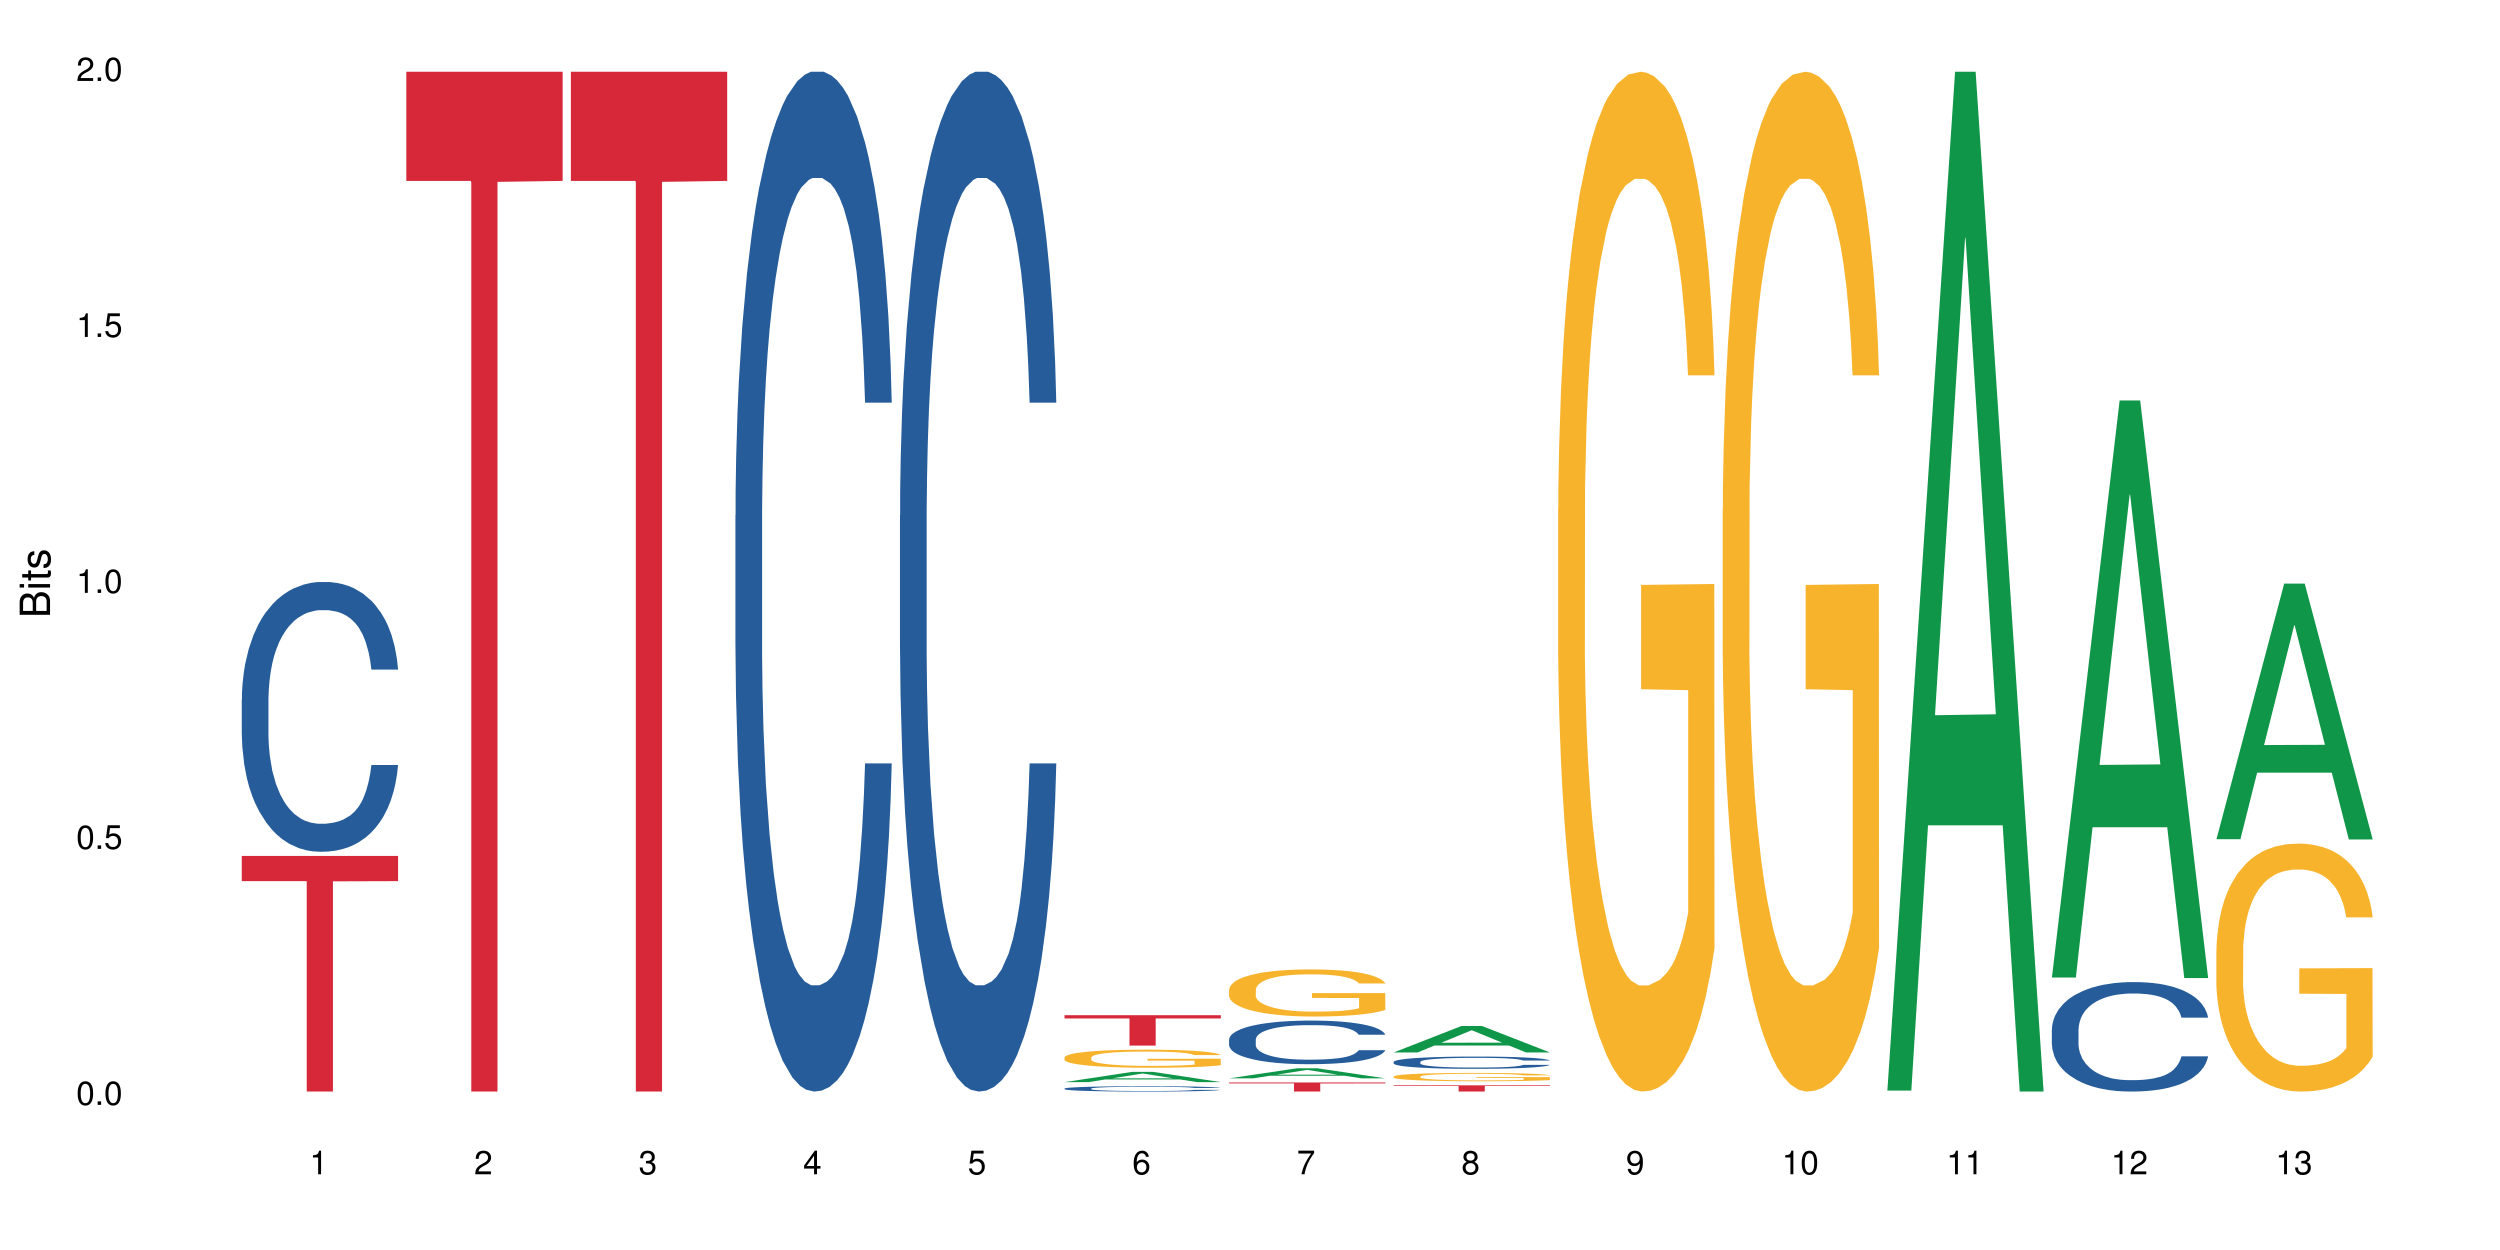 <?xml version="1.0" encoding="UTF-8"?>
<svg xmlns="http://www.w3.org/2000/svg" xmlns:xlink="http://www.w3.org/1999/xlink" width="720pt" height="360pt" viewBox="0 0 720 360" version="1.1">
<defs>
<g>
<symbol overflow="visible" id="glyph0-0">
<path style="stroke:none;" d=""/>
</symbol>
<symbol overflow="visible" id="glyph0-1">
<path style="stroke:none;" d="M 2.641 -6.797 C 2 -6.797 1.422 -6.531 1.078 -6.047 C 0.641 -5.453 0.406 -4.547 0.406 -3.297 C 0.406 -1 1.188 0.219 2.641 0.219 C 4.078 0.219 4.859 -1 4.859 -3.234 C 4.859 -4.562 4.656 -5.438 4.203 -6.047 C 3.844 -6.531 3.281 -6.797 2.641 -6.797 Z M 2.641 -6.047 C 3.547 -6.047 4 -5.125 4 -3.312 C 4 -1.375 3.562 -0.484 2.625 -0.484 C 1.734 -0.484 1.281 -1.422 1.281 -3.281 C 1.281 -5.141 1.734 -6.047 2.641 -6.047 Z M 2.641 -6.047 "/>
</symbol>
<symbol overflow="visible" id="glyph0-2">
<path style="stroke:none;" d="M 1.828 -1 L 0.828 -1 L 0.828 0 L 1.828 0 Z M 1.828 -1 "/>
</symbol>
<symbol overflow="visible" id="glyph0-3">
<path style="stroke:none;" d="M 4.562 -6.797 L 1.062 -6.797 L 0.547 -3.094 L 1.328 -3.094 C 1.719 -3.562 2.047 -3.734 2.578 -3.734 C 3.484 -3.734 4.062 -3.109 4.062 -2.094 C 4.062 -1.125 3.484 -0.531 2.578 -0.531 C 1.828 -0.531 1.375 -0.906 1.188 -1.672 L 0.328 -1.672 C 0.453 -1.109 0.547 -0.844 0.75 -0.594 C 1.125 -0.078 1.828 0.219 2.594 0.219 C 3.969 0.219 4.922 -0.781 4.922 -2.219 C 4.922 -3.562 4.031 -4.484 2.719 -4.484 C 2.25 -4.484 1.859 -4.359 1.469 -4.062 L 1.734 -5.969 L 4.562 -5.969 Z M 4.562 -6.797 "/>
</symbol>
<symbol overflow="visible" id="glyph0-4">
<path style="stroke:none;" d="M 2.484 -4.844 L 2.484 0 L 3.328 0 L 3.328 -6.797 L 2.766 -6.797 C 2.469 -5.75 2.281 -5.609 0.984 -5.453 L 0.984 -4.844 Z M 2.484 -4.844 "/>
</symbol>
<symbol overflow="visible" id="glyph0-5">
<path style="stroke:none;" d="M 4.859 -0.828 L 1.281 -0.828 C 1.359 -1.391 1.672 -1.75 2.5 -2.234 L 3.469 -2.75 C 4.406 -3.266 4.906 -3.969 4.906 -4.812 C 4.906 -5.375 4.672 -5.906 4.266 -6.266 C 3.859 -6.625 3.375 -6.797 2.719 -6.797 C 1.859 -6.797 1.219 -6.5 0.844 -5.922 C 0.609 -5.562 0.5 -5.125 0.484 -4.438 L 1.328 -4.438 C 1.359 -4.906 1.406 -5.188 1.531 -5.406 C 1.75 -5.812 2.188 -6.062 2.703 -6.062 C 3.469 -6.062 4.031 -5.516 4.031 -4.781 C 4.031 -4.25 3.719 -3.797 3.125 -3.438 L 2.234 -2.938 C 0.812 -2.141 0.406 -1.5 0.328 0 L 4.859 0 Z M 4.859 -0.828 "/>
</symbol>
<symbol overflow="visible" id="glyph0-6">
<path style="stroke:none;" d="M 2.125 -3.125 L 2.578 -3.125 C 3.516 -3.125 3.984 -2.703 3.984 -1.891 C 3.984 -1.031 3.469 -0.531 2.578 -0.531 C 1.656 -0.531 1.203 -0.984 1.156 -1.969 L 0.312 -1.969 C 0.344 -1.422 0.438 -1.078 0.609 -0.766 C 0.953 -0.109 1.625 0.219 2.547 0.219 C 3.953 0.219 4.859 -0.609 4.859 -1.906 C 4.859 -2.766 4.516 -3.25 3.703 -3.516 C 4.344 -3.766 4.656 -4.25 4.656 -4.938 C 4.656 -6.109 3.875 -6.797 2.578 -6.797 C 1.203 -6.797 0.484 -6.047 0.453 -4.609 L 1.297 -4.609 C 1.312 -5.016 1.344 -5.25 1.453 -5.453 C 1.641 -5.828 2.062 -6.062 2.594 -6.062 C 3.344 -6.062 3.797 -5.625 3.797 -4.906 C 3.797 -4.422 3.609 -4.141 3.25 -3.984 C 3.016 -3.891 2.719 -3.844 2.125 -3.844 Z M 2.125 -3.125 "/>
</symbol>
<symbol overflow="visible" id="glyph0-7">
<path style="stroke:none;" d="M 3.141 -1.625 L 3.141 0 L 3.984 0 L 3.984 -1.625 L 4.984 -1.625 L 4.984 -2.391 L 3.984 -2.391 L 3.984 -6.797 L 3.359 -6.797 L 0.266 -2.516 L 0.266 -1.625 Z M 3.141 -2.391 L 1 -2.391 L 3.141 -5.359 Z M 3.141 -2.391 "/>
</symbol>
<symbol overflow="visible" id="glyph0-8">
<path style="stroke:none;" d="M 4.781 -5.031 C 4.609 -6.141 3.891 -6.797 2.844 -6.797 C 2.094 -6.797 1.422 -6.438 1.031 -5.828 C 0.609 -5.172 0.406 -4.344 0.406 -3.094 C 0.406 -1.953 0.578 -1.234 0.984 -0.625 C 1.359 -0.078 1.953 0.219 2.703 0.219 C 3.984 0.219 4.922 -0.734 4.922 -2.078 C 4.922 -3.344 4.062 -4.234 2.844 -4.234 C 2.172 -4.234 1.641 -3.969 1.281 -3.469 C 1.281 -5.125 1.828 -6.047 2.797 -6.047 C 3.391 -6.047 3.797 -5.672 3.938 -5.031 Z M 2.734 -3.484 C 3.547 -3.484 4.062 -2.922 4.062 -2 C 4.062 -1.156 3.484 -0.531 2.703 -0.531 C 1.922 -0.531 1.328 -1.188 1.328 -2.047 C 1.328 -2.891 1.906 -3.484 2.734 -3.484 Z M 2.734 -3.484 "/>
</symbol>
<symbol overflow="visible" id="glyph0-9">
<path style="stroke:none;" d="M 4.984 -6.797 L 0.438 -6.797 L 0.438 -5.969 L 4.109 -5.969 C 2.5 -3.656 1.828 -2.234 1.328 0 L 2.219 0 C 2.594 -2.172 3.453 -4.047 4.984 -6.094 Z M 4.984 -6.797 "/>
</symbol>
<symbol overflow="visible" id="glyph0-10">
<path style="stroke:none;" d="M 3.75 -3.578 C 4.453 -4 4.688 -4.344 4.688 -4.984 C 4.688 -6.047 3.844 -6.797 2.641 -6.797 C 1.438 -6.797 0.594 -6.047 0.594 -4.984 C 0.594 -4.359 0.828 -4.016 1.516 -3.578 C 0.734 -3.203 0.359 -2.641 0.359 -1.891 C 0.359 -0.641 1.297 0.219 2.641 0.219 C 3.984 0.219 4.922 -0.641 4.922 -1.875 C 4.922 -2.641 4.531 -3.203 3.75 -3.578 Z M 2.641 -6.047 C 3.359 -6.047 3.812 -5.625 3.812 -4.969 C 3.812 -4.344 3.344 -3.922 2.641 -3.922 C 1.922 -3.922 1.453 -4.344 1.453 -4.984 C 1.453 -5.625 1.922 -6.047 2.641 -6.047 Z M 2.641 -3.203 C 3.484 -3.203 4.062 -2.672 4.062 -1.875 C 4.062 -1.062 3.484 -0.531 2.625 -0.531 C 1.797 -0.531 1.219 -1.078 1.219 -1.875 C 1.219 -2.672 1.797 -3.203 2.641 -3.203 Z M 2.641 -3.203 "/>
</symbol>
<symbol overflow="visible" id="glyph0-11">
<path style="stroke:none;" d="M 0.516 -1.547 C 0.672 -0.438 1.406 0.219 2.438 0.219 C 3.188 0.219 3.859 -0.141 4.266 -0.75 C 4.688 -1.406 4.891 -2.25 4.891 -3.484 C 4.891 -4.625 4.703 -5.359 4.312 -5.953 C 3.938 -6.5 3.344 -6.797 2.594 -6.797 C 1.297 -6.797 0.359 -5.844 0.359 -4.516 C 0.359 -3.25 1.234 -2.344 2.453 -2.344 C 3.094 -2.344 3.562 -2.578 4.016 -3.109 C 4 -1.453 3.469 -0.531 2.5 -0.531 C 1.906 -0.531 1.484 -0.906 1.359 -1.547 Z M 2.578 -6.062 C 3.375 -6.062 3.969 -5.406 3.969 -4.531 C 3.969 -3.688 3.375 -3.094 2.547 -3.094 C 1.734 -3.094 1.234 -3.672 1.234 -4.578 C 1.234 -5.438 1.797 -6.062 2.578 -6.062 Z M 2.578 -6.062 "/>
</symbol>
<symbol overflow="visible" id="glyph1-0">
<path style="stroke:none;" d=""/>
</symbol>
<symbol overflow="visible" id="glyph1-1">
<path style="stroke:none;" d="M 0 -0.953 L 0 -4.891 C 0 -5.719 -0.234 -6.344 -0.734 -6.797 C -1.188 -7.234 -1.812 -7.469 -2.5 -7.469 C -3.547 -7.469 -4.188 -7 -4.625 -5.875 C -4.984 -6.672 -5.641 -7.094 -6.531 -7.094 C -7.156 -7.094 -7.734 -6.859 -8.141 -6.391 C -8.562 -5.938 -8.75 -5.344 -8.75 -4.5 L -8.75 -0.953 Z M -4.984 -2.062 L -7.766 -2.062 L -7.766 -4.219 C -7.766 -4.844 -7.688 -5.203 -7.453 -5.5 C -7.219 -5.812 -6.859 -5.969 -6.375 -5.969 C -5.906 -5.969 -5.531 -5.812 -5.297 -5.5 C -5.062 -5.203 -4.984 -4.844 -4.984 -4.219 Z M -0.984 -2.062 L -4 -2.062 L -4 -4.781 C -4 -5.328 -3.859 -5.688 -3.578 -5.953 C -3.297 -6.219 -2.922 -6.359 -2.484 -6.359 C -2.062 -6.359 -1.688 -6.219 -1.406 -5.953 C -1.109 -5.688 -0.984 -5.328 -0.984 -4.781 Z M -0.984 -2.062 "/>
</symbol>
<symbol overflow="visible" id="glyph1-2">
<path style="stroke:none;" d="M -6.281 -1.797 L -6.281 -0.797 L 0 -0.797 L 0 -1.797 Z M -8.75 -1.797 L -8.75 -0.797 L -7.484 -0.797 L -7.484 -1.797 Z M -8.75 -1.797 "/>
</symbol>
<symbol overflow="visible" id="glyph1-3">
<path style="stroke:none;" d="M -6.281 -3.047 L -6.281 -2.016 L -8.016 -2.016 L -8.016 -1.016 L -6.281 -1.016 L -6.281 -0.172 L -5.469 -0.172 L -5.469 -1.016 L -0.719 -1.016 C -0.078 -1.016 0.281 -1.453 0.281 -2.234 C 0.281 -2.469 0.25 -2.719 0.188 -3.047 L -0.641 -3.047 C -0.609 -2.922 -0.594 -2.766 -0.594 -2.562 C -0.594 -2.141 -0.719 -2.016 -1.156 -2.016 L -5.469 -2.016 L -5.469 -3.047 Z M -6.281 -3.047 "/>
</symbol>
<symbol overflow="visible" id="glyph1-4">
<path style="stroke:none;" d="M -4.531 -5.25 C -5.766 -5.25 -6.469 -4.422 -6.469 -2.969 C -6.469 -1.516 -5.719 -0.562 -4.547 -0.562 C -3.562 -0.562 -3.094 -1.062 -2.734 -2.562 L -2.516 -3.484 C -2.344 -4.188 -2.094 -4.469 -1.625 -4.469 C -1.047 -4.469 -0.641 -3.875 -0.641 -3 C -0.641 -2.453 -0.797 -2 -1.062 -1.75 C -1.25 -1.594 -1.422 -1.531 -1.875 -1.469 L -1.875 -0.406 C -0.422 -0.453 0.281 -1.266 0.281 -2.922 C 0.281 -4.5 -0.5 -5.516 -1.719 -5.516 C -2.656 -5.516 -3.172 -4.984 -3.469 -3.734 L -3.703 -2.766 C -3.891 -1.953 -4.156 -1.609 -4.594 -1.609 C -5.172 -1.609 -5.547 -2.125 -5.547 -2.938 C -5.547 -3.75 -5.203 -4.172 -4.531 -4.203 Z M -4.531 -5.25 "/>
</symbol>
</g>
</defs>
<g id="surface43698">
<rect x="0" y="0" width="720" height="360" style="fill:rgb(100%,100%,100%);fill-opacity:1;stroke:none;"/>
<path style=" stroke:none;fill-rule:nonzero;fill:rgb(14.51%,36.078%,60%);fill-opacity:1;" d="M 69.629 201.438 L 69.684 201.367 L 69.684 199.664 L 69.848 196.965 L 70.234 193.555 L 70.617 191.211 L 71.605 187.023 L 72.977 182.977 L 74.406 179.852 L 75.449 178.004 L 76.383 176.586 L 78.523 173.957 L 79.895 172.609 L 81.379 171.402 L 83.191 170.195 L 84.508 169.484 L 87.473 168.348 L 89.668 167.852 L 91.371 167.637 L 95.051 167.637 L 97.246 167.922 L 98.84 168.277 L 100.594 168.844 L 102.078 169.484 L 104.656 171.047 L 106.965 173.035 L 108.008 174.172 L 109.652 176.371 L 110.918 178.504 L 111.797 180.348 L 112.785 182.977 L 113.66 186.172 L 114.32 189.793 L 114.648 192.848 L 106.965 192.848 L 106.578 190.004 L 106.141 187.805 L 105.316 184.895 L 104.492 182.832 L 103.34 180.773 L 102.297 179.426 L 100.871 178.078 L 99.605 177.223 L 98.289 176.586 L 97.027 176.16 L 94.609 175.734 L 91.809 175.734 L 90.766 175.875 L 88.625 176.441 L 87.473 176.941 L 85.824 177.934 L 84.672 178.859 L 83.301 180.277 L 82.367 181.484 L 81.215 183.332 L 80.391 184.965 L 79.457 187.309 L 78.906 189.082 L 78.414 191.07 L 77.977 193.414 L 77.645 195.898 L 77.426 198.527 L 77.316 201.082 L 77.316 212.09 L 77.426 214.645 L 77.699 217.629 L 78.414 221.957 L 79.457 225.723 L 80.664 228.703 L 81.816 230.836 L 82.477 231.828 L 83.355 232.965 L 84.727 234.387 L 86.703 235.805 L 87.855 236.375 L 89.613 236.941 L 91.426 237.227 L 93.844 237.227 L 95.984 236.941 L 97.41 236.586 L 98.895 236.02 L 100.926 234.812 L 102.188 233.676 L 103.285 232.324 L 104.109 230.977 L 104.656 229.84 L 105.48 227.641 L 106.141 225.227 L 106.633 222.738 L 106.965 220.324 L 114.648 220.324 L 114.32 223.164 L 113.828 225.934 L 113.332 227.996 L 112.562 230.48 L 111.688 232.68 L 110.422 235.164 L 109.379 236.801 L 108.008 238.574 L 106.746 239.922 L 105.371 241.129 L 103.34 242.551 L 102.023 243.262 L 100.594 243.898 L 98.895 244.469 L 96.75 244.965 L 94.445 245.25 L 92.305 245.32 L 90 245.18 L 88.297 244.895 L 86.047 244.254 L 83.246 242.977 L 81.215 241.629 L 79.621 240.277 L 78.25 238.859 L 76.711 236.941 L 74.734 233.816 L 73.527 231.402 L 72.703 229.414 L 71.77 226.645 L 71.113 224.16 L 70.344 220.184 L 69.793 215.141 L 69.629 211.238 Z M 69.629 201.438 "/>
<path style=" stroke:none;fill-rule:nonzero;fill:rgb(83.922%,15.686%,22.353%);fill-opacity:1;" d="M 69.629 246.5 L 114.648 246.5 L 114.648 253.766 L 95.887 253.828 L 95.887 314.371 L 88.34 314.371 L 88.34 253.891 L 88.23 253.766 L 69.629 253.766 Z M 69.629 246.5 "/>
<path style=" stroke:none;fill-rule:nonzero;fill:rgb(83.922%,15.686%,22.353%);fill-opacity:1;" d="M 117.02 20.664 L 162.039 20.664 L 162.039 52.102 L 143.277 52.379 L 143.277 314.371 L 135.73 314.371 L 135.73 52.652 L 135.617 52.102 L 117.02 52.102 Z M 117.02 20.664 "/>
<path style=" stroke:none;fill-rule:nonzero;fill:rgb(83.922%,15.686%,22.353%);fill-opacity:1;" d="M 164.41 20.664 L 209.43 20.664 L 209.43 52.102 L 190.668 52.379 L 190.668 314.371 L 183.117 314.371 L 183.117 52.652 L 183.008 52.102 L 164.41 52.102 Z M 164.41 20.664 "/>
<path style=" stroke:none;fill-rule:nonzero;fill:rgb(14.51%,36.078%,60%);fill-opacity:1;" d="M 211.801 148.457 L 211.855 148.188 L 211.855 141.742 L 212.02 131.543 L 212.406 118.656 L 212.789 109.797 L 213.777 93.957 L 215.148 78.652 L 216.578 66.84 L 217.621 59.859 L 218.555 54.492 L 220.695 44.559 L 222.066 39.457 L 223.551 34.891 L 225.363 30.328 L 226.68 27.645 L 229.645 23.348 L 231.84 21.469 L 233.543 20.664 L 237.223 20.664 L 239.418 21.738 L 241.012 23.078 L 242.766 25.227 L 244.25 27.645 L 246.828 33.551 L 249.137 41.066 L 250.18 45.363 L 251.824 53.684 L 253.09 61.738 L 253.969 68.719 L 254.957 78.652 L 255.832 90.734 L 256.492 104.426 L 256.82 115.969 L 249.137 115.969 L 248.75 105.23 L 248.312 96.91 L 247.488 85.902 L 246.664 78.117 L 245.512 70.332 L 244.469 65.23 L 243.043 60.129 L 241.777 56.906 L 240.461 54.492 L 239.199 52.879 L 236.781 51.27 L 233.98 51.27 L 232.938 51.805 L 230.797 53.953 L 229.645 55.832 L 227.996 59.59 L 226.844 63.082 L 225.473 68.449 L 224.539 73.016 L 223.387 79.996 L 222.562 86.172 L 221.629 95.031 L 221.078 101.742 L 220.586 109.258 L 220.145 118.117 L 219.816 127.516 L 219.598 137.449 L 219.488 147.113 L 219.488 188.727 L 219.598 198.391 L 219.871 209.668 L 220.586 226.043 L 221.629 240.273 L 222.836 251.547 L 223.988 259.602 L 224.648 263.359 L 225.527 267.656 L 226.898 273.027 L 228.875 278.395 L 230.027 280.543 L 231.785 282.691 L 233.598 283.766 L 236.012 283.766 L 238.156 282.691 L 239.582 281.348 L 241.066 279.199 L 243.098 274.637 L 244.359 270.34 L 245.457 265.242 L 246.281 260.141 L 246.828 255.844 L 247.652 247.52 L 248.312 238.395 L 248.805 228.996 L 249.137 219.867 L 256.82 219.867 L 256.492 230.609 L 256 241.078 L 255.504 248.863 L 254.734 258.262 L 253.855 266.582 L 252.594 275.98 L 251.551 282.152 L 250.18 288.867 L 248.914 293.969 L 247.543 298.531 L 245.512 303.898 L 244.195 306.586 L 242.766 309 L 241.066 311.148 L 238.922 313.027 L 236.617 314.102 L 234.477 314.371 L 232.172 313.832 L 230.469 312.762 L 228.219 310.344 L 225.418 305.512 L 223.387 300.41 L 221.793 295.309 L 220.422 289.941 L 218.883 282.691 L 216.906 270.879 L 215.699 261.75 L 214.875 254.234 L 213.941 243.762 L 213.285 234.367 L 212.516 219.332 L 211.965 200.27 L 211.801 185.504 Z M 211.801 148.457 "/>
<path style=" stroke:none;fill-rule:nonzero;fill:rgb(14.51%,36.078%,60%);fill-opacity:1;" d="M 259.191 148.457 L 259.246 148.188 L 259.246 141.742 L 259.41 131.543 L 259.797 118.656 L 260.18 109.797 L 261.168 93.957 L 262.539 78.652 L 263.969 66.84 L 265.012 59.859 L 265.945 54.492 L 268.086 44.559 L 269.457 39.457 L 270.941 34.891 L 272.754 30.328 L 274.07 27.645 L 277.035 23.348 L 279.23 21.469 L 280.934 20.664 L 284.613 20.664 L 286.809 21.738 L 288.398 23.078 L 290.156 25.227 L 291.641 27.645 L 294.219 33.551 L 296.527 41.066 L 297.57 45.363 L 299.215 53.684 L 300.48 61.738 L 301.359 68.719 L 302.348 78.652 L 303.223 90.734 L 303.883 104.426 L 304.211 115.969 L 296.527 115.969 L 296.141 105.23 L 295.703 96.91 L 294.879 85.902 L 294.055 78.117 L 292.902 70.332 L 291.859 65.23 L 290.434 60.129 L 289.168 56.906 L 287.852 54.492 L 286.59 52.879 L 284.172 51.27 L 281.371 51.27 L 280.328 51.805 L 278.188 53.953 L 277.035 55.832 L 275.387 59.59 L 274.234 63.082 L 272.863 68.449 L 271.93 73.016 L 270.777 79.996 L 269.953 86.172 L 269.02 95.031 L 268.469 101.742 L 267.977 109.258 L 267.535 118.117 L 267.207 127.516 L 266.988 137.449 L 266.879 147.113 L 266.879 188.727 L 266.988 198.391 L 267.262 209.668 L 267.977 226.043 L 269.02 240.273 L 270.227 251.547 L 271.379 259.602 L 272.039 263.359 L 272.918 267.656 L 274.289 273.027 L 276.266 278.395 L 277.418 280.543 L 279.176 282.691 L 280.988 283.766 L 283.402 283.766 L 285.547 282.691 L 286.973 281.348 L 288.457 279.199 L 290.488 274.637 L 291.75 270.34 L 292.848 265.242 L 293.672 260.141 L 294.219 255.844 L 295.043 247.52 L 295.703 238.395 L 296.195 228.996 L 296.527 219.867 L 304.211 219.867 L 303.883 230.609 L 303.391 241.078 L 302.895 248.863 L 302.125 258.262 L 301.246 266.582 L 299.984 275.98 L 298.941 282.152 L 297.57 288.867 L 296.305 293.969 L 294.934 298.531 L 292.902 303.898 L 291.586 306.586 L 290.156 309 L 288.457 311.148 L 286.312 313.027 L 284.008 314.102 L 281.867 314.371 L 279.562 313.832 L 277.859 312.762 L 275.609 310.344 L 272.809 305.512 L 270.777 300.41 L 269.184 295.309 L 267.812 289.941 L 266.273 282.691 L 264.297 270.879 L 263.09 261.75 L 262.266 254.234 L 261.332 243.762 L 260.676 234.367 L 259.906 219.332 L 259.355 200.27 L 259.191 185.504 Z M 259.191 148.457 "/>
<path style=" stroke:none;fill-rule:nonzero;fill:rgb(6.275%,58.824%,28.235%);fill-opacity:1;" d="M 306.582 311.648 L 306.629 311.645 L 326.109 308.691 L 332.027 308.691 L 351.602 311.652 L 344.727 311.652 L 339.82 310.879 L 318.32 310.879 L 313.508 311.648 L 306.582 311.648 L 320.387 310.559 L 337.848 310.559 L 329.141 309.176 L 329.043 309.176 L 328.949 309.184 L 320.34 310.559 L 320.387 310.559 Z M 306.582 311.648 "/>
<path style=" stroke:none;fill-rule:nonzero;fill:rgb(14.51%,36.078%,60%);fill-opacity:1;" d="M 306.582 313.5 L 306.637 313.5 L 306.637 313.465 L 306.801 313.414 L 307.188 313.344 L 307.57 313.297 L 308.559 313.215 L 309.93 313.137 L 311.359 313.074 L 312.402 313.035 L 313.336 313.008 L 315.477 312.957 L 316.848 312.93 L 318.332 312.906 L 320.145 312.883 L 321.461 312.867 L 324.426 312.844 L 326.621 312.836 L 328.324 312.832 L 332.004 312.832 L 334.199 312.836 L 335.789 312.844 L 337.547 312.855 L 339.031 312.867 L 341.609 312.898 L 343.918 312.938 L 344.961 312.961 L 346.605 313.004 L 347.871 313.047 L 348.75 313.082 L 349.738 313.137 L 350.613 313.199 L 351.273 313.27 L 351.602 313.332 L 343.918 313.332 L 343.531 313.273 L 343.094 313.23 L 342.27 313.172 L 341.445 313.133 L 340.293 313.09 L 339.25 313.066 L 337.824 313.039 L 336.559 313.02 L 335.242 313.008 L 333.98 313 L 331.562 312.992 L 328.762 312.992 L 327.719 312.996 L 325.578 313.004 L 324.426 313.016 L 322.777 313.035 L 321.625 313.055 L 320.254 313.082 L 319.32 313.105 L 318.168 313.141 L 317.344 313.176 L 316.41 313.223 L 315.859 313.258 L 315.367 313.297 L 314.926 313.344 L 314.598 313.391 L 314.379 313.441 L 314.27 313.492 L 314.27 313.711 L 314.379 313.762 L 314.652 313.82 L 315.367 313.906 L 316.41 313.98 L 317.617 314.043 L 318.77 314.082 L 319.43 314.102 L 320.309 314.125 L 321.68 314.152 L 323.656 314.184 L 324.809 314.191 L 326.566 314.203 L 328.379 314.211 L 330.793 314.211 L 332.938 314.203 L 334.363 314.199 L 335.848 314.188 L 337.879 314.164 L 339.141 314.141 L 340.238 314.113 L 341.062 314.086 L 341.609 314.062 L 342.434 314.02 L 343.094 313.973 L 343.586 313.922 L 343.918 313.875 L 351.602 313.875 L 351.273 313.93 L 350.781 313.988 L 350.285 314.027 L 349.516 314.078 L 348.637 314.121 L 347.375 314.168 L 346.332 314.203 L 344.961 314.238 L 343.695 314.266 L 342.324 314.289 L 340.293 314.316 L 338.977 314.328 L 337.547 314.344 L 335.848 314.355 L 333.703 314.363 L 331.398 314.371 L 329.258 314.371 L 326.953 314.367 L 325.25 314.363 L 323 314.348 L 320.199 314.324 L 318.168 314.297 L 316.574 314.27 L 315.203 314.242 L 313.664 314.203 L 311.688 314.145 L 310.48 314.094 L 309.656 314.055 L 308.723 314 L 308.066 313.953 L 307.297 313.871 L 306.746 313.773 L 306.582 313.695 Z M 306.582 313.5 "/>
<path style=" stroke:none;fill-rule:nonzero;fill:rgb(96.863%,70.196%,16.863%);fill-opacity:1;" d="M 306.582 304.539 L 306.637 304.535 L 306.637 304.438 L 306.855 304.227 L 307.406 303.93 L 308.121 303.688 L 308.887 303.496 L 309.383 303.398 L 310.207 303.254 L 310.918 303.152 L 312.73 302.938 L 315.039 302.738 L 316.301 302.652 L 317.727 302.57 L 319.758 302.48 L 320.691 302.445 L 323.547 302.371 L 326.785 302.324 L 330.355 302.309 L 332.004 302.312 L 334.254 302.332 L 337.328 302.387 L 339.086 302.434 L 340.457 302.48 L 341.887 302.543 L 343.641 302.637 L 345.289 302.75 L 346.605 302.867 L 347.926 303.008 L 349.023 303.16 L 349.957 303.328 L 350.781 303.527 L 351.273 303.691 L 351.602 303.859 L 343.973 303.859 L 343.531 303.691 L 343.039 303.562 L 342.215 303.406 L 341.391 303.293 L 340.566 303.203 L 339.031 303.078 L 337.711 303.004 L 336.066 302.938 L 334.473 302.895 L 332.66 302.867 L 331.562 302.855 L 328.652 302.855 L 326.02 302.891 L 324.48 302.926 L 323.383 302.965 L 321.844 303.035 L 320.91 303.094 L 320.363 303.133 L 318.715 303.277 L 317.617 303.41 L 317.016 303.504 L 316.246 303.645 L 315.695 303.773 L 315.094 303.965 L 314.762 304.105 L 314.324 304.43 L 314.27 305.285 L 314.434 305.465 L 314.762 305.66 L 315.203 305.832 L 315.859 306.012 L 316.52 306.148 L 317.672 306.336 L 318.66 306.457 L 319.43 306.539 L 320.91 306.668 L 321.516 306.711 L 322.945 306.797 L 324.426 306.863 L 326.238 306.918 L 327.609 306.949 L 329.805 306.973 L 332.605 306.973 L 335.902 306.945 L 337.988 306.906 L 339.414 306.867 L 340.348 306.836 L 341.5 306.781 L 342.324 306.734 L 343.094 306.684 L 344.027 306.602 L 344.027 305.465 L 330.465 305.461 L 330.465 304.93 L 351.547 304.922 L 351.602 306.781 L 350.449 306.91 L 349.023 307.035 L 347.648 307.129 L 346.223 307.211 L 344.191 307.301 L 342.543 307.355 L 340.02 307.422 L 337.711 307.465 L 335.297 307.496 L 333.156 307.508 L 330.629 307.516 L 328.379 307.504 L 325.965 307.477 L 324.043 307.438 L 322.285 307.391 L 320.527 307.328 L 318.332 307.23 L 316.902 307.148 L 315.422 307.047 L 313.938 306.93 L 312.621 306.801 L 311.742 306.699 L 310.863 306.586 L 309.93 306.445 L 309.055 306.281 L 308.395 306.137 L 307.789 305.969 L 307.352 305.812 L 306.91 305.598 L 306.691 305.426 L 306.582 305.281 Z M 306.582 304.539 "/>
<path style=" stroke:none;fill-rule:nonzero;fill:rgb(83.922%,15.686%,22.353%);fill-opacity:1;" d="M 306.582 292.379 L 351.602 292.379 L 351.602 293.316 L 332.84 293.324 L 332.84 301.129 L 325.289 301.129 L 325.289 293.332 L 325.18 293.316 L 306.582 293.316 Z M 306.582 292.379 "/>
<path style=" stroke:none;fill-rule:nonzero;fill:rgb(6.275%,58.824%,28.235%);fill-opacity:1;" d="M 353.973 310.566 L 354.02 310.562 L 373.5 307.668 L 379.418 307.668 L 398.992 310.566 L 392.117 310.566 L 387.211 309.812 L 365.707 309.812 L 360.898 310.566 L 353.973 310.566 L 367.777 309.496 L 385.238 309.496 L 376.531 308.141 L 376.434 308.137 L 376.34 308.145 L 367.73 309.496 L 367.777 309.496 Z M 353.973 310.566 "/>
<path style=" stroke:none;fill-rule:nonzero;fill:rgb(14.51%,36.078%,60%);fill-opacity:1;" d="M 353.973 299.398 L 354.027 299.387 L 354.027 299.113 L 354.191 298.676 L 354.578 298.129 L 354.961 297.75 L 355.949 297.07 L 357.32 296.418 L 358.75 295.914 L 359.793 295.617 L 360.727 295.387 L 362.867 294.961 L 364.238 294.742 L 365.723 294.551 L 367.535 294.355 L 368.852 294.238 L 371.816 294.055 L 374.012 293.977 L 375.715 293.941 L 379.395 293.941 L 381.59 293.988 L 383.18 294.043 L 384.938 294.137 L 386.422 294.238 L 389 294.492 L 391.309 294.812 L 392.352 294.996 L 393.996 295.352 L 395.262 295.695 L 396.141 295.992 L 397.129 296.418 L 398.004 296.934 L 398.664 297.52 L 398.992 298.012 L 391.309 298.012 L 390.922 297.555 L 390.484 297.199 L 389.66 296.727 L 388.836 296.395 L 387.684 296.062 L 386.641 295.844 L 385.211 295.625 L 383.949 295.488 L 382.633 295.387 L 381.371 295.316 L 378.953 295.25 L 376.152 295.25 L 375.109 295.27 L 372.969 295.363 L 371.816 295.445 L 370.168 295.605 L 369.016 295.754 L 367.645 295.98 L 366.711 296.176 L 365.559 296.477 L 364.734 296.738 L 363.801 297.117 L 363.25 297.406 L 362.758 297.727 L 362.316 298.105 L 361.988 298.504 L 361.77 298.93 L 361.66 299.344 L 361.66 301.121 L 361.77 301.531 L 362.043 302.016 L 362.758 302.715 L 363.801 303.32 L 365.008 303.805 L 366.16 304.148 L 366.82 304.309 L 367.699 304.492 L 369.07 304.723 L 371.047 304.949 L 372.199 305.043 L 373.957 305.133 L 375.77 305.18 L 378.184 305.18 L 380.328 305.133 L 381.754 305.078 L 383.238 304.984 L 385.27 304.789 L 386.531 304.605 L 387.629 304.391 L 388.453 304.172 L 389 303.988 L 389.824 303.633 L 390.484 303.242 L 390.977 302.84 L 391.309 302.449 L 398.992 302.449 L 398.664 302.91 L 398.172 303.355 L 397.676 303.688 L 396.906 304.09 L 396.027 304.445 L 394.766 304.848 L 393.723 305.109 L 392.352 305.398 L 391.086 305.617 L 389.715 305.812 L 387.684 306.039 L 386.367 306.156 L 384.938 306.258 L 383.238 306.352 L 381.094 306.43 L 378.789 306.477 L 376.648 306.488 L 374.344 306.465 L 372.641 306.418 L 370.391 306.316 L 367.59 306.109 L 365.559 305.891 L 363.965 305.672 L 362.594 305.445 L 361.055 305.133 L 359.078 304.629 L 357.871 304.238 L 357.047 303.918 L 356.113 303.473 L 355.453 303.07 L 354.688 302.426 L 354.137 301.613 L 353.973 300.984 Z M 353.973 299.398 "/>
<path style=" stroke:none;fill-rule:nonzero;fill:rgb(96.863%,70.196%,16.863%);fill-opacity:1;" d="M 353.973 285.004 L 354.027 284.992 L 354.027 284.746 L 354.246 284.188 L 354.797 283.418 L 355.512 282.789 L 356.277 282.293 L 356.773 282.031 L 357.598 281.66 L 358.309 281.387 L 360.121 280.832 L 362.43 280.309 L 363.691 280.086 L 365.117 279.875 L 367.148 279.641 L 368.082 279.555 L 370.938 279.355 L 374.176 279.23 L 377.746 279.195 L 379.395 279.207 L 381.645 279.258 L 384.719 279.395 L 386.477 279.516 L 387.848 279.641 L 389.277 279.801 L 391.031 280.051 L 392.68 280.348 L 393.996 280.645 L 395.316 281.016 L 396.414 281.414 L 397.348 281.848 L 398.172 282.367 L 398.664 282.801 L 398.992 283.234 L 391.363 283.234 L 390.922 282.801 L 390.43 282.465 L 389.605 282.059 L 388.781 281.758 L 387.957 281.523 L 386.422 281.203 L 385.102 281.004 L 383.457 280.832 L 381.863 280.719 L 380.051 280.645 L 378.953 280.621 L 376.043 280.621 L 373.41 280.707 L 371.871 280.805 L 370.773 280.906 L 369.234 281.09 L 368.301 281.238 L 367.754 281.34 L 366.105 281.723 L 365.008 282.07 L 364.406 282.305 L 363.637 282.676 L 363.086 283.012 L 362.484 283.508 L 362.152 283.879 L 361.715 284.719 L 361.66 286.949 L 361.824 287.422 L 362.152 287.93 L 362.594 288.375 L 363.25 288.848 L 363.91 289.207 L 365.062 289.688 L 366.051 290.012 L 366.82 290.223 L 368.301 290.555 L 368.906 290.668 L 370.332 290.891 L 371.816 291.062 L 373.629 291.211 L 375 291.289 L 377.195 291.348 L 379.996 291.348 L 383.293 291.273 L 385.379 291.176 L 386.805 291.078 L 387.738 290.988 L 388.891 290.852 L 389.715 290.73 L 390.484 290.594 L 391.418 290.383 L 391.418 287.422 L 377.855 287.41 L 377.855 286.023 L 398.938 286.008 L 398.992 290.852 L 397.84 291.188 L 396.414 291.512 L 395.039 291.758 L 393.613 291.969 L 391.582 292.203 L 389.934 292.352 L 387.41 292.527 L 385.102 292.637 L 382.688 292.711 L 380.547 292.75 L 378.02 292.762 L 375.77 292.738 L 373.355 292.664 L 371.434 292.562 L 369.676 292.438 L 367.918 292.277 L 365.723 292.02 L 364.293 291.809 L 362.812 291.547 L 361.328 291.238 L 360.012 290.902 L 359.133 290.645 L 358.254 290.344 L 357.32 289.973 L 356.441 289.551 L 355.785 289.168 L 355.18 288.734 L 354.742 288.324 L 354.301 287.77 L 354.082 287.324 L 353.973 286.938 Z M 353.973 285.004 "/>
<path style=" stroke:none;fill-rule:nonzero;fill:rgb(83.922%,15.686%,22.353%);fill-opacity:1;" d="M 353.973 311.746 L 398.992 311.746 L 398.992 312.027 L 380.23 312.031 L 380.23 314.371 L 372.68 314.371 L 372.68 312.035 L 372.57 312.027 L 353.973 312.027 Z M 353.973 311.746 "/>
<path style=" stroke:none;fill-rule:nonzero;fill:rgb(6.275%,58.824%,28.235%);fill-opacity:1;" d="M 401.363 303.105 L 401.41 303.098 L 420.891 295.492 L 426.809 295.492 L 446.383 303.113 L 439.508 303.113 L 434.602 301.121 L 413.098 301.121 L 408.289 303.105 L 401.363 303.105 L 415.168 300.301 L 432.629 300.293 L 423.922 296.734 L 423.824 296.73 L 423.73 296.75 L 415.121 300.293 L 415.168 300.301 Z M 401.363 303.105 "/>
<path style=" stroke:none;fill-rule:nonzero;fill:rgb(14.51%,36.078%,60%);fill-opacity:1;" d="M 401.363 305.828 L 401.418 305.824 L 401.418 305.746 L 401.582 305.625 L 401.969 305.469 L 402.352 305.363 L 403.34 305.172 L 404.711 304.988 L 406.141 304.848 L 407.184 304.762 L 408.117 304.699 L 410.258 304.578 L 411.629 304.52 L 413.113 304.465 L 414.926 304.41 L 416.242 304.375 L 419.207 304.324 L 421.402 304.301 L 423.105 304.293 L 426.785 304.293 L 428.98 304.305 L 430.57 304.32 L 432.328 304.348 L 433.812 304.375 L 436.391 304.445 L 438.699 304.539 L 439.742 304.59 L 441.387 304.688 L 442.652 304.785 L 443.527 304.871 L 444.516 304.988 L 445.395 305.133 L 446.055 305.297 L 446.383 305.438 L 438.699 305.438 L 438.312 305.309 L 437.875 305.207 L 437.051 305.074 L 436.227 304.98 L 435.074 304.891 L 434.031 304.828 L 432.602 304.766 L 431.34 304.727 L 430.023 304.699 L 428.762 304.68 L 426.344 304.66 L 423.543 304.66 L 422.5 304.668 L 420.359 304.691 L 419.207 304.715 L 417.559 304.762 L 416.406 304.801 L 415.035 304.867 L 414.102 304.922 L 412.949 305.004 L 412.125 305.078 L 411.191 305.188 L 410.641 305.266 L 410.148 305.355 L 409.707 305.465 L 409.379 305.574 L 409.16 305.695 L 409.051 305.812 L 409.051 306.312 L 409.16 306.426 L 409.434 306.562 L 410.148 306.758 L 411.191 306.93 L 412.398 307.066 L 413.551 307.164 L 414.211 307.207 L 415.09 307.258 L 416.461 307.324 L 418.438 307.387 L 419.59 307.414 L 421.348 307.441 L 423.16 307.453 L 425.574 307.453 L 427.719 307.441 L 429.145 307.426 L 430.625 307.398 L 432.66 307.344 L 433.922 307.293 L 435.02 307.23 L 435.844 307.168 L 436.391 307.117 L 437.215 307.016 L 437.875 306.906 L 438.367 306.797 L 438.699 306.684 L 446.383 306.684 L 446.055 306.812 L 445.562 306.941 L 445.066 307.035 L 444.297 307.145 L 443.418 307.246 L 442.156 307.359 L 441.113 307.434 L 439.742 307.516 L 438.477 307.574 L 437.105 307.629 L 435.074 307.695 L 433.758 307.727 L 432.328 307.758 L 430.625 307.781 L 428.484 307.805 L 426.18 307.816 L 424.039 307.82 L 421.734 307.812 L 420.031 307.801 L 417.781 307.773 L 414.98 307.715 L 412.949 307.652 L 411.355 307.59 L 409.984 307.527 L 408.445 307.441 L 406.469 307.297 L 405.262 307.188 L 404.438 307.098 L 403.504 306.973 L 402.844 306.859 L 402.078 306.68 L 401.527 306.449 L 401.363 306.273 Z M 401.363 305.828 "/>
<path style=" stroke:none;fill-rule:nonzero;fill:rgb(96.863%,70.196%,16.863%);fill-opacity:1;" d="M 401.363 310.027 L 401.418 310.027 L 401.418 309.984 L 401.637 309.883 L 402.188 309.75 L 402.902 309.637 L 403.668 309.547 L 404.164 309.504 L 404.988 309.438 L 405.699 309.387 L 407.512 309.289 L 409.82 309.199 L 411.082 309.156 L 412.508 309.121 L 414.539 309.078 L 415.473 309.062 L 418.328 309.027 L 421.566 309.008 L 425.137 309 L 426.785 309.004 L 429.035 309.012 L 432.109 309.035 L 433.867 309.059 L 435.238 309.078 L 436.668 309.109 L 438.422 309.152 L 440.07 309.203 L 441.387 309.258 L 442.707 309.324 L 443.805 309.395 L 444.738 309.469 L 445.562 309.562 L 446.055 309.637 L 446.383 309.715 L 438.754 309.715 L 438.312 309.637 L 437.82 309.578 L 436.996 309.508 L 436.172 309.453 L 435.348 309.414 L 433.812 309.355 L 432.492 309.32 L 430.848 309.289 L 429.254 309.27 L 427.441 309.258 L 426.344 309.254 L 423.434 309.254 L 420.801 309.27 L 419.262 309.285 L 418.164 309.305 L 416.625 309.336 L 415.691 309.363 L 415.145 309.379 L 413.496 309.449 L 412.398 309.508 L 411.797 309.551 L 411.027 309.617 L 410.477 309.676 L 409.875 309.762 L 409.543 309.828 L 409.105 309.98 L 409.051 310.375 L 409.215 310.457 L 409.543 310.547 L 409.984 310.625 L 410.641 310.711 L 411.301 310.773 L 412.453 310.859 L 413.441 310.914 L 414.211 310.953 L 415.691 311.012 L 416.297 311.031 L 417.723 311.07 L 419.207 311.102 L 421.02 311.129 L 422.391 311.141 L 424.586 311.152 L 427.387 311.152 L 430.684 311.141 L 432.77 311.121 L 434.195 311.105 L 435.129 311.09 L 436.281 311.066 L 437.105 311.043 L 437.875 311.02 L 438.809 310.98 L 438.809 310.457 L 425.246 310.453 L 425.246 310.211 L 446.328 310.207 L 446.383 311.066 L 445.23 311.125 L 443.805 311.18 L 442.43 311.227 L 441.004 311.262 L 438.973 311.305 L 437.324 311.332 L 434.801 311.359 L 432.492 311.379 L 430.078 311.395 L 427.938 311.402 L 425.41 311.402 L 423.16 311.398 L 420.746 311.387 L 418.824 311.367 L 417.066 311.344 L 415.309 311.316 L 413.113 311.27 L 411.684 311.234 L 410.203 311.188 L 408.719 311.133 L 407.402 311.074 L 406.523 311.027 L 405.645 310.977 L 404.711 310.91 L 403.832 310.836 L 403.176 310.766 L 402.57 310.691 L 402.133 310.617 L 401.691 310.52 L 401.473 310.438 L 401.363 310.371 Z M 401.363 310.027 "/>
<path style=" stroke:none;fill-rule:nonzero;fill:rgb(83.922%,15.686%,22.353%);fill-opacity:1;" d="M 401.363 312.582 L 446.383 312.582 L 446.383 312.773 L 427.621 312.773 L 427.621 314.371 L 420.07 314.371 L 420.07 312.777 L 419.961 312.773 L 401.363 312.773 Z M 401.363 312.582 "/>
<path style=" stroke:none;fill-rule:nonzero;fill:rgb(96.863%,70.196%,16.863%);fill-opacity:1;" d="M 448.754 146.461 L 448.809 146.191 L 448.809 140.828 L 449.027 128.758 L 449.578 112.129 L 450.293 98.449 L 451.059 87.719 L 451.555 82.086 L 452.379 74.039 L 453.09 68.141 L 454.902 56.07 L 457.207 44.805 L 458.473 39.977 L 459.898 35.414 L 461.93 30.32 L 462.863 28.441 L 465.719 24.148 L 468.957 21.469 L 472.527 20.664 L 474.176 20.93 L 476.426 22.004 L 479.5 24.953 L 481.258 27.637 L 482.629 30.32 L 484.059 33.805 L 485.812 39.172 L 487.461 45.609 L 488.777 52.047 L 490.098 60.094 L 491.195 68.676 L 492.129 78.062 L 492.953 89.328 L 493.445 98.715 L 493.773 108.105 L 486.145 108.105 L 485.703 98.715 L 485.211 91.477 L 484.387 82.625 L 483.562 76.188 L 482.738 71.09 L 481.203 64.117 L 479.883 59.824 L 478.238 56.07 L 476.645 53.656 L 474.832 52.047 L 473.734 51.508 L 470.824 51.508 L 468.191 53.387 L 466.652 55.531 L 465.555 57.68 L 464.016 61.703 L 463.082 64.922 L 462.535 67.066 L 460.887 75.383 L 459.789 82.891 L 459.184 87.988 L 458.418 96.035 L 457.867 103.277 L 457.266 114.004 L 456.934 122.051 L 456.496 140.293 L 456.441 188.574 L 456.605 198.766 L 456.934 209.762 L 457.375 219.418 L 458.031 229.609 L 458.691 237.391 L 459.844 247.852 L 460.832 254.824 L 461.602 259.383 L 463.082 266.625 L 463.688 269.039 L 465.113 273.867 L 466.598 277.625 L 468.41 280.844 L 469.781 282.453 L 471.977 283.793 L 474.777 283.793 L 478.074 282.184 L 480.16 280.039 L 481.586 277.891 L 482.52 276.016 L 483.672 273.062 L 484.496 270.383 L 485.266 267.43 L 486.199 262.871 L 486.199 198.766 L 472.637 198.496 L 472.637 168.457 L 493.719 168.188 L 493.773 273.062 L 492.621 280.305 L 491.195 287.281 L 489.82 292.645 L 488.395 297.203 L 486.363 302.301 L 484.715 305.52 L 482.191 309.273 L 479.883 311.688 L 477.469 313.297 L 475.328 314.102 L 472.801 314.371 L 470.551 313.836 L 468.137 312.227 L 466.215 310.078 L 464.457 307.398 L 462.699 303.91 L 460.504 298.277 L 459.074 293.719 L 457.594 288.086 L 456.109 281.379 L 454.793 274.137 L 453.914 268.504 L 453.035 262.066 L 452.102 254.02 L 451.223 244.898 L 450.566 236.586 L 449.961 227.195 L 449.523 218.344 L 449.082 206.277 L 448.863 196.621 L 448.754 188.305 Z M 448.754 146.461 "/>
<path style=" stroke:none;fill-rule:nonzero;fill:rgb(96.863%,70.196%,16.863%);fill-opacity:1;" d="M 496.145 146.461 L 496.199 146.191 L 496.199 140.828 L 496.418 128.758 L 496.969 112.129 L 497.684 98.449 L 498.449 87.719 L 498.945 82.086 L 499.77 74.039 L 500.48 68.141 L 502.293 56.07 L 504.598 44.805 L 505.863 39.977 L 507.289 35.414 L 509.32 30.32 L 510.254 28.441 L 513.109 24.148 L 516.348 21.469 L 519.918 20.664 L 521.566 20.93 L 523.816 22.004 L 526.891 24.953 L 528.648 27.637 L 530.02 30.32 L 531.449 33.805 L 533.203 39.172 L 534.852 45.609 L 536.168 52.047 L 537.488 60.094 L 538.586 68.676 L 539.52 78.062 L 540.344 89.328 L 540.836 98.715 L 541.164 108.105 L 533.535 108.105 L 533.094 98.715 L 532.602 91.477 L 531.777 82.625 L 530.953 76.188 L 530.129 71.09 L 528.594 64.117 L 527.273 59.824 L 525.629 56.07 L 524.035 53.656 L 522.223 52.047 L 521.125 51.508 L 518.215 51.508 L 515.582 53.387 L 514.043 55.531 L 512.945 57.68 L 511.406 61.703 L 510.473 64.922 L 509.926 67.066 L 508.277 75.383 L 507.18 82.891 L 506.574 87.988 L 505.809 96.035 L 505.258 103.277 L 504.656 114.004 L 504.324 122.051 L 503.887 140.293 L 503.832 188.574 L 503.996 198.766 L 504.324 209.762 L 504.766 219.418 L 505.422 229.609 L 506.082 237.391 L 507.234 247.852 L 508.223 254.824 L 508.992 259.383 L 510.473 266.625 L 511.078 269.039 L 512.504 273.867 L 513.988 277.625 L 515.801 280.844 L 517.172 282.453 L 519.367 283.793 L 522.168 283.793 L 525.465 282.184 L 527.551 280.039 L 528.977 277.891 L 529.91 276.016 L 531.062 273.062 L 531.887 270.383 L 532.656 267.43 L 533.59 262.871 L 533.59 198.766 L 520.027 198.496 L 520.027 168.457 L 541.109 168.188 L 541.164 273.062 L 540.012 280.305 L 538.586 287.281 L 537.211 292.645 L 535.785 297.203 L 533.754 302.301 L 532.105 305.52 L 529.582 309.273 L 527.273 311.688 L 524.859 313.297 L 522.719 314.102 L 520.191 314.371 L 517.941 313.836 L 515.523 312.227 L 513.605 310.078 L 511.848 307.398 L 510.09 303.91 L 507.895 298.277 L 506.465 293.719 L 504.984 288.086 L 503.5 281.379 L 502.184 274.137 L 501.305 268.504 L 500.426 262.066 L 499.492 254.02 L 498.613 244.898 L 497.957 236.586 L 497.352 227.195 L 496.914 218.344 L 496.473 206.277 L 496.254 196.621 L 496.145 188.305 Z M 496.145 146.461 "/>
<path style=" stroke:none;fill-rule:nonzero;fill:rgb(6.275%,58.824%,28.235%);fill-opacity:1;" d="M 543.535 314.094 L 543.582 313.82 L 563.062 20.664 L 568.98 20.664 L 588.555 314.371 L 581.676 314.371 L 576.773 237.703 L 555.27 237.703 L 550.461 314.094 L 543.535 314.094 L 557.34 205.988 L 574.801 205.711 L 566.094 68.648 L 565.996 68.375 L 565.902 69.199 L 557.293 205.711 L 557.34 205.988 Z M 543.535 314.094 "/>
<path style=" stroke:none;fill-rule:nonzero;fill:rgb(6.275%,58.824%,28.235%);fill-opacity:1;" d="M 590.926 281.527 L 590.973 281.371 L 610.453 115.332 L 616.371 115.332 L 635.945 281.684 L 629.066 281.684 L 624.164 238.258 L 602.66 238.258 L 597.852 281.527 L 590.926 281.527 L 604.73 220.297 L 622.191 220.141 L 613.484 142.508 L 613.387 142.352 L 613.293 142.82 L 604.684 220.141 L 604.73 220.297 Z M 590.926 281.527 "/>
<path style=" stroke:none;fill-rule:nonzero;fill:rgb(14.51%,36.078%,60%);fill-opacity:1;" d="M 590.926 296.57 L 590.98 296.543 L 590.98 295.852 L 591.145 294.758 L 591.531 293.375 L 591.914 292.422 L 592.902 290.723 L 594.273 289.082 L 595.703 287.816 L 596.746 287.066 L 597.68 286.492 L 599.82 285.426 L 601.191 284.879 L 602.676 284.387 L 604.488 283.898 L 605.805 283.609 L 608.77 283.148 L 610.965 282.949 L 612.668 282.863 L 616.348 282.863 L 618.543 282.977 L 620.133 283.121 L 621.891 283.352 L 623.375 283.609 L 625.953 284.242 L 628.262 285.051 L 629.305 285.512 L 630.949 286.402 L 632.215 287.27 L 633.09 288.016 L 634.078 289.082 L 634.957 290.379 L 635.617 291.848 L 635.945 293.086 L 628.262 293.086 L 627.875 291.934 L 627.438 291.043 L 626.613 289.859 L 625.789 289.023 L 624.637 288.191 L 623.594 287.641 L 622.164 287.094 L 620.902 286.75 L 619.586 286.492 L 618.324 286.316 L 615.906 286.145 L 613.105 286.145 L 612.062 286.203 L 609.922 286.434 L 608.77 286.633 L 607.121 287.039 L 605.969 287.41 L 604.598 287.988 L 603.664 288.477 L 602.512 289.227 L 601.688 289.891 L 600.754 290.84 L 600.203 291.559 L 599.711 292.367 L 599.27 293.316 L 598.941 294.324 L 598.723 295.391 L 598.613 296.426 L 598.613 300.891 L 598.723 301.93 L 598.996 303.137 L 599.711 304.895 L 600.754 306.422 L 601.961 307.633 L 603.113 308.496 L 603.773 308.898 L 604.652 309.359 L 606.023 309.934 L 608 310.512 L 609.152 310.742 L 610.91 310.973 L 612.723 311.086 L 615.137 311.086 L 617.277 310.973 L 618.707 310.828 L 620.188 310.598 L 622.219 310.109 L 623.484 309.648 L 624.582 309.102 L 625.406 308.551 L 625.953 308.094 L 626.777 307.199 L 627.438 306.219 L 627.93 305.211 L 628.262 304.23 L 635.945 304.23 L 635.617 305.383 L 635.121 306.508 L 634.629 307.344 L 633.859 308.352 L 632.98 309.242 L 631.719 310.254 L 630.676 310.914 L 629.305 311.633 L 628.039 312.184 L 626.668 312.672 L 624.637 313.246 L 623.32 313.535 L 621.891 313.793 L 620.188 314.023 L 618.047 314.227 L 615.742 314.344 L 613.602 314.371 L 611.293 314.312 L 609.594 314.199 L 607.34 313.938 L 604.543 313.422 L 602.512 312.871 L 600.918 312.324 L 599.547 311.75 L 598.008 310.973 L 596.031 309.703 L 594.824 308.727 L 594 307.918 L 593.066 306.797 L 592.406 305.789 L 591.641 304.176 L 591.09 302.129 L 590.926 300.547 Z M 590.926 296.57 "/>
<path style=" stroke:none;fill-rule:nonzero;fill:rgb(6.275%,58.824%,28.235%);fill-opacity:1;" d="M 638.316 241.695 L 638.363 241.625 L 657.844 168.082 L 663.762 168.082 L 683.336 241.766 L 676.457 241.766 L 671.551 222.531 L 650.051 222.531 L 645.242 241.695 L 638.316 241.695 L 652.121 214.574 L 669.582 214.504 L 660.875 180.121 L 660.777 180.051 L 660.684 180.258 L 652.074 214.504 L 652.121 214.574 Z M 638.316 241.695 "/>
<path style=" stroke:none;fill-rule:nonzero;fill:rgb(96.863%,70.196%,16.863%);fill-opacity:1;" d="M 638.316 273.535 L 638.371 273.473 L 638.371 272.168 L 638.59 269.23 L 639.141 265.188 L 639.852 261.859 L 640.621 259.25 L 641.117 257.883 L 641.941 255.926 L 642.652 254.488 L 644.465 251.555 L 646.77 248.816 L 648.035 247.641 L 649.461 246.531 L 651.492 245.293 L 652.426 244.836 L 655.281 243.793 L 658.52 243.141 L 662.09 242.945 L 663.738 243.008 L 665.988 243.27 L 669.062 243.988 L 670.82 244.641 L 672.191 245.293 L 673.617 246.141 L 675.375 247.445 L 677.023 249.012 L 678.34 250.578 L 679.66 252.535 L 680.758 254.621 L 681.691 256.902 L 682.512 259.645 L 683.008 261.926 L 683.336 264.211 L 675.707 264.211 L 675.266 261.926 L 674.773 260.164 L 673.949 258.012 L 673.125 256.445 L 672.301 255.207 L 670.766 253.512 L 669.445 252.469 L 667.801 251.555 L 666.207 250.969 L 664.395 250.578 L 663.297 250.445 L 660.387 250.445 L 657.75 250.902 L 656.215 251.426 L 655.117 251.945 L 653.578 252.926 L 652.645 253.707 L 652.098 254.23 L 650.449 256.25 L 649.352 258.078 L 648.746 259.316 L 647.98 261.273 L 647.43 263.035 L 646.824 265.645 L 646.496 267.602 L 646.059 272.035 L 646.004 283.777 L 646.168 286.258 L 646.496 288.93 L 646.938 291.281 L 647.594 293.758 L 648.254 295.648 L 649.406 298.195 L 650.395 299.891 L 651.164 301 L 652.645 302.762 L 653.25 303.348 L 654.676 304.52 L 656.16 305.434 L 657.973 306.219 L 659.344 306.609 L 661.539 306.934 L 664.34 306.934 L 667.633 306.543 L 669.723 306.02 L 671.148 305.5 L 672.082 305.043 L 673.234 304.324 L 674.059 303.672 L 674.828 302.957 L 675.762 301.848 L 675.762 286.258 L 662.199 286.191 L 662.199 278.887 L 683.281 278.82 L 683.336 304.324 L 682.184 306.086 L 680.758 307.781 L 679.383 309.086 L 677.957 310.195 L 675.926 311.434 L 674.277 312.219 L 671.754 313.133 L 669.445 313.719 L 667.031 314.109 L 664.891 314.305 L 662.363 314.371 L 660.113 314.238 L 657.695 313.848 L 655.773 313.328 L 654.02 312.676 L 652.262 311.828 L 650.066 310.457 L 648.637 309.348 L 647.156 307.977 L 645.672 306.348 L 644.355 304.586 L 643.477 303.215 L 642.598 301.652 L 641.664 299.695 L 640.785 297.477 L 640.129 295.453 L 639.523 293.172 L 639.086 291.02 L 638.645 288.082 L 638.426 285.734 L 638.316 283.711 Z M 638.316 273.535 "/>
<g style="fill:rgb(0%,0%,0%);fill-opacity:1;">
  <use xlink:href="#glyph0-1" x="21.957" y="318.198"/>
  <use xlink:href="#glyph0-2" x="27.291" y="318.198"/>
  <use xlink:href="#glyph0-1" x="29.958" y="318.198"/>
</g>
<g style="fill:rgb(0%,0%,0%);fill-opacity:1;">
  <use xlink:href="#glyph0-1" x="21.957" y="244.476"/>
  <use xlink:href="#glyph0-2" x="27.291" y="244.476"/>
  <use xlink:href="#glyph0-3" x="29.958" y="244.476"/>
</g>
<g style="fill:rgb(0%,0%,0%);fill-opacity:1;">
  <use xlink:href="#glyph0-4" x="21.957" y="170.753"/>
  <use xlink:href="#glyph0-2" x="27.291" y="170.753"/>
  <use xlink:href="#glyph0-1" x="29.958" y="170.753"/>
</g>
<g style="fill:rgb(0%,0%,0%);fill-opacity:1;">
  <use xlink:href="#glyph0-4" x="21.957" y="97.034"/>
  <use xlink:href="#glyph0-2" x="27.291" y="97.034"/>
  <use xlink:href="#glyph0-3" x="29.958" y="97.034"/>
</g>
<g style="fill:rgb(0%,0%,0%);fill-opacity:1;">
  <use xlink:href="#glyph0-5" x="21.957" y="23.312"/>
  <use xlink:href="#glyph0-2" x="27.291" y="23.312"/>
  <use xlink:href="#glyph0-1" x="29.958" y="23.312"/>
</g>
<g style="fill:rgb(0%,0%,0%);fill-opacity:1;">
  <use xlink:href="#glyph0-4" x="89.141" y="338.19"/>
</g>
<g style="fill:rgb(0%,0%,0%);fill-opacity:1;">
  <use xlink:href="#glyph0-5" x="136.531" y="338.19"/>
</g>
<g style="fill:rgb(0%,0%,0%);fill-opacity:1;">
  <use xlink:href="#glyph0-6" x="183.922" y="338.19"/>
</g>
<g style="fill:rgb(0%,0%,0%);fill-opacity:1;">
  <use xlink:href="#glyph0-7" x="231.312" y="338.19"/>
</g>
<g style="fill:rgb(0%,0%,0%);fill-opacity:1;">
  <use xlink:href="#glyph0-3" x="278.703" y="338.19"/>
</g>
<g style="fill:rgb(0%,0%,0%);fill-opacity:1;">
  <use xlink:href="#glyph0-8" x="326.094" y="338.19"/>
</g>
<g style="fill:rgb(0%,0%,0%);fill-opacity:1;">
  <use xlink:href="#glyph0-9" x="373.484" y="338.19"/>
</g>
<g style="fill:rgb(0%,0%,0%);fill-opacity:1;">
  <use xlink:href="#glyph0-10" x="420.875" y="338.19"/>
</g>
<g style="fill:rgb(0%,0%,0%);fill-opacity:1;">
  <use xlink:href="#glyph0-11" x="468.266" y="338.19"/>
</g>
<g style="fill:rgb(0%,0%,0%);fill-opacity:1;">
  <use xlink:href="#glyph0-4" x="513.156" y="338.19"/>
  <use xlink:href="#glyph0-1" x="518.49" y="338.19"/>
</g>
<g style="fill:rgb(0%,0%,0%);fill-opacity:1;">
  <use xlink:href="#glyph0-4" x="560.547" y="338.19"/>
  <use xlink:href="#glyph0-4" x="565.881" y="338.19"/>
</g>
<g style="fill:rgb(0%,0%,0%);fill-opacity:1;">
  <use xlink:href="#glyph0-4" x="607.938" y="338.19"/>
  <use xlink:href="#glyph0-5" x="613.271" y="338.19"/>
</g>
<g style="fill:rgb(0%,0%,0%);fill-opacity:1;">
  <use xlink:href="#glyph0-4" x="655.328" y="338.19"/>
  <use xlink:href="#glyph0-6" x="660.662" y="338.19"/>
</g>
<g style="fill:rgb(0%,0%,0%);fill-opacity:1;">
  <use xlink:href="#glyph1-1" x="14.412" y="178.016"/>
  <use xlink:href="#glyph1-2" x="14.412" y="170.012"/>
  <use xlink:href="#glyph1-3" x="14.412" y="167.348"/>
  <use xlink:href="#glyph1-4" x="14.412" y="164.012"/>
</g>
</g>
</svg>
